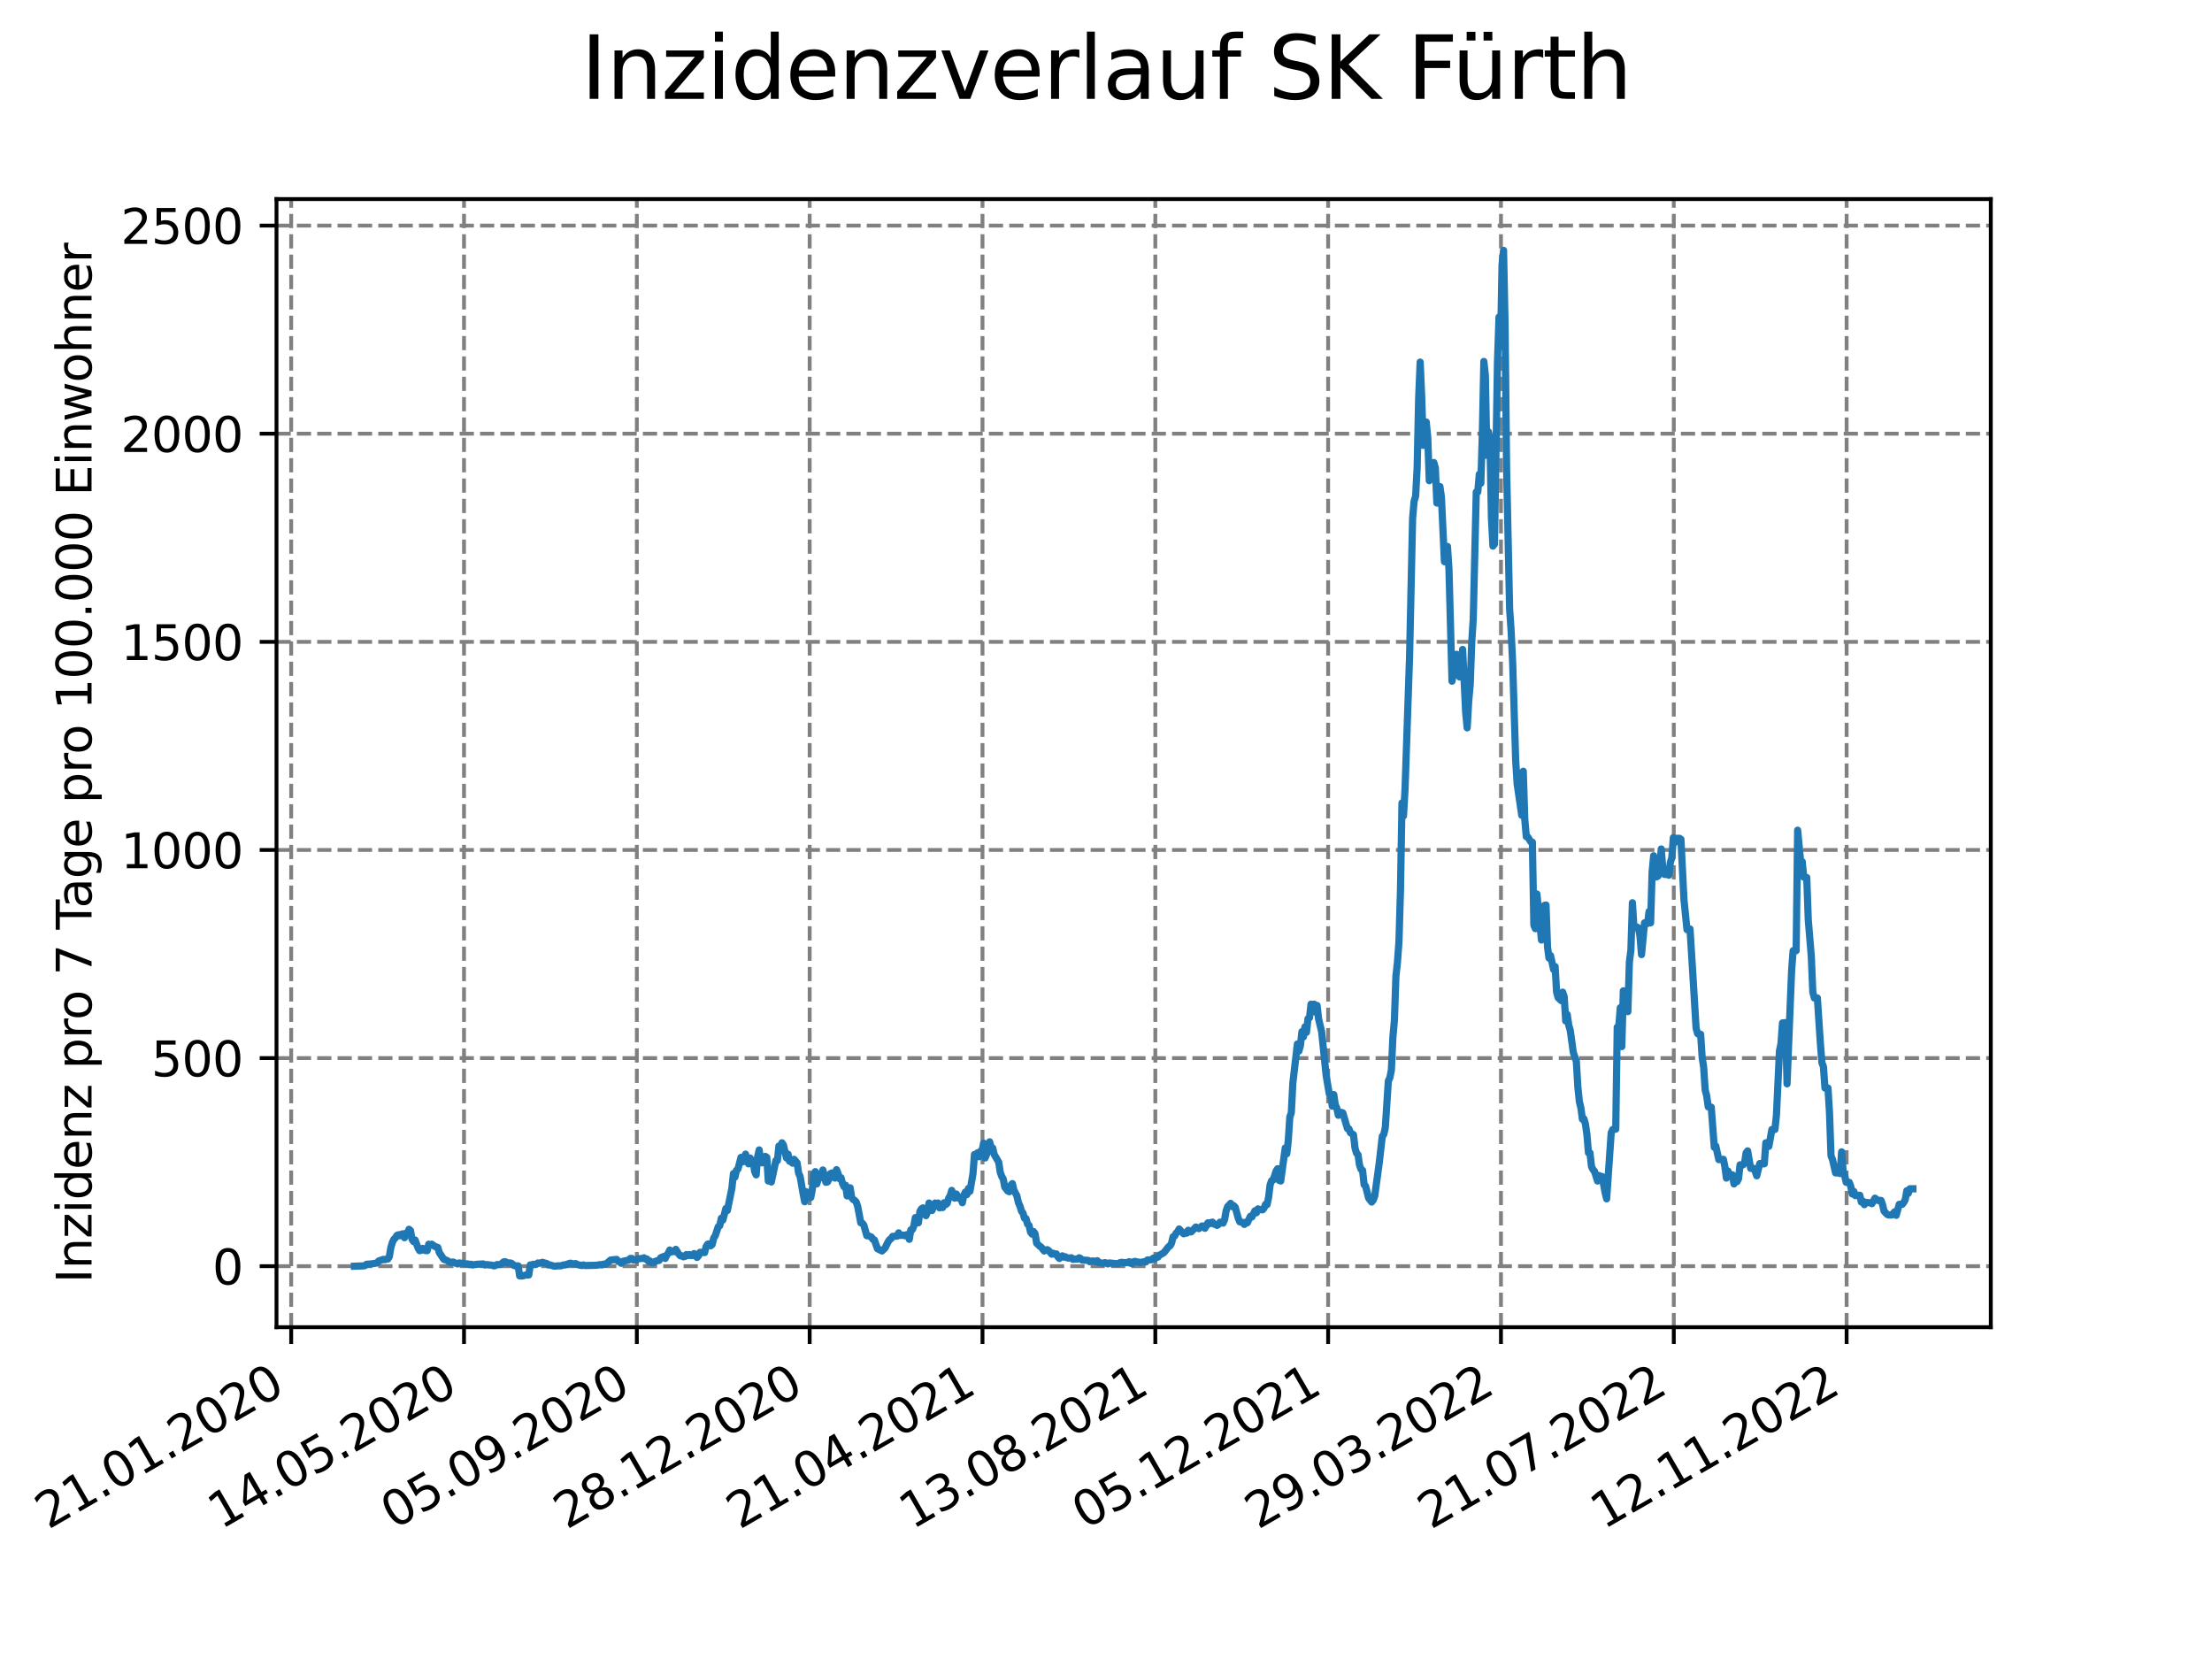<?xml version="1.0" encoding="utf-8" standalone="no"?>
<!DOCTYPE svg PUBLIC "-//W3C//DTD SVG 1.1//EN"
  "http://www.w3.org/Graphics/SVG/1.1/DTD/svg11.dtd">
<svg xmlns:xlink="http://www.w3.org/1999/xlink" width="460.8pt" height="345.6pt" viewBox="0 0 460.8 345.6" xmlns="http://www.w3.org/2000/svg" version="1.1">
 <defs>
  <style type="text/css">*{stroke-linejoin: round; stroke-linecap: butt}</style>
 </defs>
 <g id="figure_1">
  <g id="patch_1">
   <path d="M 0 345.6 
L 460.8 345.6 
L 460.8 0 
L 0 0 
z
" style="fill: #ffffff"/>
  </g>
  <g id="axes_1">
   <g id="patch_2">
    <path d="M 57.6 276.48 
L 414.72 276.48 
L 414.72 41.472 
L 57.6 41.472 
z
" style="fill: #ffffff"/>
   </g>
   <g id="matplotlib.axis_1">
    <g id="xtick_1">
     <g id="line2d_1">
      <path d="M 60.661 276.48 
L 60.661 41.472 
" clip-path="url(#pd1d452385c)" style="fill: none; stroke-dasharray: 2.96,1.28; stroke-dashoffset: 0; stroke: #808080; stroke-width: 0.8"/>
     </g>
     <g id="line2d_2">
      <defs>
       <path id="m7ca5ceb0d7" d="M 0 0 
L 0 3.5 
" style="stroke: #000000; stroke-width: 0.8"/>
      </defs>
      <g>
       <use xlink:href="#m7ca5ceb0d7" x="60.661" y="276.48" style="stroke: #000000; stroke-width: 0.8"/>
      </g>
     </g>
     <g id="text_1">
      <!-- 21.01.2020 -->
      <g transform="translate(10.036 318.689) rotate(-30) scale(0.1 -0.1)">
       <defs>
        <path id="DejaVuSans-32" d="M 1228 531 
L 3431 531 
L 3431 0 
L 469 0 
L 469 531 
Q 828 903 1448 1529 
Q 2069 2156 2228 2338 
Q 2531 2678 2651 2914 
Q 2772 3150 2772 3378 
Q 2772 3750 2511 3984 
Q 2250 4219 1831 4219 
Q 1534 4219 1204 4116 
Q 875 4013 500 3803 
L 500 4441 
Q 881 4594 1212 4672 
Q 1544 4750 1819 4750 
Q 2544 4750 2975 4387 
Q 3406 4025 3406 3419 
Q 3406 3131 3298 2873 
Q 3191 2616 2906 2266 
Q 2828 2175 2409 1742 
Q 1991 1309 1228 531 
z
" transform="scale(0.016)"/>
        <path id="DejaVuSans-31" d="M 794 531 
L 1825 531 
L 1825 4091 
L 703 3866 
L 703 4441 
L 1819 4666 
L 2450 4666 
L 2450 531 
L 3481 531 
L 3481 0 
L 794 0 
L 794 531 
z
" transform="scale(0.016)"/>
        <path id="DejaVuSans-2e" d="M 684 794 
L 1344 794 
L 1344 0 
L 684 0 
L 684 794 
z
" transform="scale(0.016)"/>
        <path id="DejaVuSans-30" d="M 2034 4250 
Q 1547 4250 1301 3770 
Q 1056 3291 1056 2328 
Q 1056 1369 1301 889 
Q 1547 409 2034 409 
Q 2525 409 2770 889 
Q 3016 1369 3016 2328 
Q 3016 3291 2770 3770 
Q 2525 4250 2034 4250 
z
M 2034 4750 
Q 2819 4750 3233 4129 
Q 3647 3509 3647 2328 
Q 3647 1150 3233 529 
Q 2819 -91 2034 -91 
Q 1250 -91 836 529 
Q 422 1150 422 2328 
Q 422 3509 836 4129 
Q 1250 4750 2034 4750 
z
" transform="scale(0.016)"/>
       </defs>
       <use xlink:href="#DejaVuSans-32"/>
       <use xlink:href="#DejaVuSans-31" x="63.623"/>
       <use xlink:href="#DejaVuSans-2e" x="127.246"/>
       <use xlink:href="#DejaVuSans-30" x="159.033"/>
       <use xlink:href="#DejaVuSans-31" x="222.656"/>
       <use xlink:href="#DejaVuSans-2e" x="286.279"/>
       <use xlink:href="#DejaVuSans-32" x="318.066"/>
       <use xlink:href="#DejaVuSans-30" x="381.689"/>
       <use xlink:href="#DejaVuSans-32" x="445.312"/>
       <use xlink:href="#DejaVuSans-30" x="508.936"/>
      </g>
     </g>
    </g>
    <g id="xtick_2">
     <g id="line2d_3">
      <path d="M 96.663 276.48 
L 96.663 41.472 
" clip-path="url(#pd1d452385c)" style="fill: none; stroke-dasharray: 2.96,1.28; stroke-dashoffset: 0; stroke: #808080; stroke-width: 0.8"/>
     </g>
     <g id="line2d_4">
      <g>
       <use xlink:href="#m7ca5ceb0d7" x="96.663" y="276.48" style="stroke: #000000; stroke-width: 0.8"/>
      </g>
     </g>
     <g id="text_2">
      <!-- 14.05.2020 -->
      <g transform="translate(46.038 318.689) rotate(-30) scale(0.1 -0.1)">
       <defs>
        <path id="DejaVuSans-34" d="M 2419 4116 
L 825 1625 
L 2419 1625 
L 2419 4116 
z
M 2253 4666 
L 3047 4666 
L 3047 1625 
L 3713 1625 
L 3713 1100 
L 3047 1100 
L 3047 0 
L 2419 0 
L 2419 1100 
L 313 1100 
L 313 1709 
L 2253 4666 
z
" transform="scale(0.016)"/>
        <path id="DejaVuSans-35" d="M 691 4666 
L 3169 4666 
L 3169 4134 
L 1269 4134 
L 1269 2991 
Q 1406 3038 1543 3061 
Q 1681 3084 1819 3084 
Q 2600 3084 3056 2656 
Q 3513 2228 3513 1497 
Q 3513 744 3044 326 
Q 2575 -91 1722 -91 
Q 1428 -91 1123 -41 
Q 819 9 494 109 
L 494 744 
Q 775 591 1075 516 
Q 1375 441 1709 441 
Q 2250 441 2565 725 
Q 2881 1009 2881 1497 
Q 2881 1984 2565 2268 
Q 2250 2553 1709 2553 
Q 1456 2553 1204 2497 
Q 953 2441 691 2322 
L 691 4666 
z
" transform="scale(0.016)"/>
       </defs>
       <use xlink:href="#DejaVuSans-31"/>
       <use xlink:href="#DejaVuSans-34" x="63.623"/>
       <use xlink:href="#DejaVuSans-2e" x="127.246"/>
       <use xlink:href="#DejaVuSans-30" x="159.033"/>
       <use xlink:href="#DejaVuSans-35" x="222.656"/>
       <use xlink:href="#DejaVuSans-2e" x="286.279"/>
       <use xlink:href="#DejaVuSans-32" x="318.066"/>
       <use xlink:href="#DejaVuSans-30" x="381.689"/>
       <use xlink:href="#DejaVuSans-32" x="445.312"/>
       <use xlink:href="#DejaVuSans-30" x="508.936"/>
      </g>
     </g>
    </g>
    <g id="xtick_3">
     <g id="line2d_5">
      <path d="M 132.666 276.48 
L 132.666 41.472 
" clip-path="url(#pd1d452385c)" style="fill: none; stroke-dasharray: 2.96,1.28; stroke-dashoffset: 0; stroke: #808080; stroke-width: 0.8"/>
     </g>
     <g id="line2d_6">
      <g>
       <use xlink:href="#m7ca5ceb0d7" x="132.666" y="276.48" style="stroke: #000000; stroke-width: 0.8"/>
      </g>
     </g>
     <g id="text_3">
      <!-- 05.09.2020 -->
      <g transform="translate(82.041 318.689) rotate(-30) scale(0.1 -0.1)">
       <defs>
        <path id="DejaVuSans-39" d="M 703 97 
L 703 672 
Q 941 559 1184 500 
Q 1428 441 1663 441 
Q 2288 441 2617 861 
Q 2947 1281 2994 2138 
Q 2813 1869 2534 1725 
Q 2256 1581 1919 1581 
Q 1219 1581 811 2004 
Q 403 2428 403 3163 
Q 403 3881 828 4315 
Q 1253 4750 1959 4750 
Q 2769 4750 3195 4129 
Q 3622 3509 3622 2328 
Q 3622 1225 3098 567 
Q 2575 -91 1691 -91 
Q 1453 -91 1209 -44 
Q 966 3 703 97 
z
M 1959 2075 
Q 2384 2075 2632 2365 
Q 2881 2656 2881 3163 
Q 2881 3666 2632 3958 
Q 2384 4250 1959 4250 
Q 1534 4250 1286 3958 
Q 1038 3666 1038 3163 
Q 1038 2656 1286 2365 
Q 1534 2075 1959 2075 
z
" transform="scale(0.016)"/>
       </defs>
       <use xlink:href="#DejaVuSans-30"/>
       <use xlink:href="#DejaVuSans-35" x="63.623"/>
       <use xlink:href="#DejaVuSans-2e" x="127.246"/>
       <use xlink:href="#DejaVuSans-30" x="159.033"/>
       <use xlink:href="#DejaVuSans-39" x="222.656"/>
       <use xlink:href="#DejaVuSans-2e" x="286.279"/>
       <use xlink:href="#DejaVuSans-32" x="318.066"/>
       <use xlink:href="#DejaVuSans-30" x="381.689"/>
       <use xlink:href="#DejaVuSans-32" x="445.312"/>
       <use xlink:href="#DejaVuSans-30" x="508.936"/>
      </g>
     </g>
    </g>
    <g id="xtick_4">
     <g id="line2d_7">
      <path d="M 168.668 276.48 
L 168.668 41.472 
" clip-path="url(#pd1d452385c)" style="fill: none; stroke-dasharray: 2.96,1.28; stroke-dashoffset: 0; stroke: #808080; stroke-width: 0.8"/>
     </g>
     <g id="line2d_8">
      <g>
       <use xlink:href="#m7ca5ceb0d7" x="168.668" y="276.48" style="stroke: #000000; stroke-width: 0.8"/>
      </g>
     </g>
     <g id="text_4">
      <!-- 28.12.2020 -->
      <g transform="translate(118.043 318.689) rotate(-30) scale(0.1 -0.1)">
       <defs>
        <path id="DejaVuSans-38" d="M 2034 2216 
Q 1584 2216 1326 1975 
Q 1069 1734 1069 1313 
Q 1069 891 1326 650 
Q 1584 409 2034 409 
Q 2484 409 2743 651 
Q 3003 894 3003 1313 
Q 3003 1734 2745 1975 
Q 2488 2216 2034 2216 
z
M 1403 2484 
Q 997 2584 770 2862 
Q 544 3141 544 3541 
Q 544 4100 942 4425 
Q 1341 4750 2034 4750 
Q 2731 4750 3128 4425 
Q 3525 4100 3525 3541 
Q 3525 3141 3298 2862 
Q 3072 2584 2669 2484 
Q 3125 2378 3379 2068 
Q 3634 1759 3634 1313 
Q 3634 634 3220 271 
Q 2806 -91 2034 -91 
Q 1263 -91 848 271 
Q 434 634 434 1313 
Q 434 1759 690 2068 
Q 947 2378 1403 2484 
z
M 1172 3481 
Q 1172 3119 1398 2916 
Q 1625 2713 2034 2713 
Q 2441 2713 2670 2916 
Q 2900 3119 2900 3481 
Q 2900 3844 2670 4047 
Q 2441 4250 2034 4250 
Q 1625 4250 1398 4047 
Q 1172 3844 1172 3481 
z
" transform="scale(0.016)"/>
       </defs>
       <use xlink:href="#DejaVuSans-32"/>
       <use xlink:href="#DejaVuSans-38" x="63.623"/>
       <use xlink:href="#DejaVuSans-2e" x="127.246"/>
       <use xlink:href="#DejaVuSans-31" x="159.033"/>
       <use xlink:href="#DejaVuSans-32" x="222.656"/>
       <use xlink:href="#DejaVuSans-2e" x="286.279"/>
       <use xlink:href="#DejaVuSans-32" x="318.066"/>
       <use xlink:href="#DejaVuSans-30" x="381.689"/>
       <use xlink:href="#DejaVuSans-32" x="445.312"/>
       <use xlink:href="#DejaVuSans-30" x="508.936"/>
      </g>
     </g>
    </g>
    <g id="xtick_5">
     <g id="line2d_9">
      <path d="M 204.671 276.48 
L 204.671 41.472 
" clip-path="url(#pd1d452385c)" style="fill: none; stroke-dasharray: 2.96,1.28; stroke-dashoffset: 0; stroke: #808080; stroke-width: 0.8"/>
     </g>
     <g id="line2d_10">
      <g>
       <use xlink:href="#m7ca5ceb0d7" x="204.671" y="276.48" style="stroke: #000000; stroke-width: 0.8"/>
      </g>
     </g>
     <g id="text_5">
      <!-- 21.04.2021 -->
      <g transform="translate(154.046 318.689) rotate(-30) scale(0.1 -0.1)">
       <use xlink:href="#DejaVuSans-32"/>
       <use xlink:href="#DejaVuSans-31" x="63.623"/>
       <use xlink:href="#DejaVuSans-2e" x="127.246"/>
       <use xlink:href="#DejaVuSans-30" x="159.033"/>
       <use xlink:href="#DejaVuSans-34" x="222.656"/>
       <use xlink:href="#DejaVuSans-2e" x="286.279"/>
       <use xlink:href="#DejaVuSans-32" x="318.066"/>
       <use xlink:href="#DejaVuSans-30" x="381.689"/>
       <use xlink:href="#DejaVuSans-32" x="445.312"/>
       <use xlink:href="#DejaVuSans-31" x="508.936"/>
      </g>
     </g>
    </g>
    <g id="xtick_6">
     <g id="line2d_11">
      <path d="M 240.673 276.48 
L 240.673 41.472 
" clip-path="url(#pd1d452385c)" style="fill: none; stroke-dasharray: 2.96,1.28; stroke-dashoffset: 0; stroke: #808080; stroke-width: 0.8"/>
     </g>
     <g id="line2d_12">
      <g>
       <use xlink:href="#m7ca5ceb0d7" x="240.673" y="276.48" style="stroke: #000000; stroke-width: 0.8"/>
      </g>
     </g>
     <g id="text_6">
      <!-- 13.08.2021 -->
      <g transform="translate(190.048 318.689) rotate(-30) scale(0.1 -0.1)">
       <defs>
        <path id="DejaVuSans-33" d="M 2597 2516 
Q 3050 2419 3304 2112 
Q 3559 1806 3559 1356 
Q 3559 666 3084 287 
Q 2609 -91 1734 -91 
Q 1441 -91 1130 -33 
Q 819 25 488 141 
L 488 750 
Q 750 597 1062 519 
Q 1375 441 1716 441 
Q 2309 441 2620 675 
Q 2931 909 2931 1356 
Q 2931 1769 2642 2001 
Q 2353 2234 1838 2234 
L 1294 2234 
L 1294 2753 
L 1863 2753 
Q 2328 2753 2575 2939 
Q 2822 3125 2822 3475 
Q 2822 3834 2567 4026 
Q 2313 4219 1838 4219 
Q 1578 4219 1281 4162 
Q 984 4106 628 3988 
L 628 4550 
Q 988 4650 1302 4700 
Q 1616 4750 1894 4750 
Q 2613 4750 3031 4423 
Q 3450 4097 3450 3541 
Q 3450 3153 3228 2886 
Q 3006 2619 2597 2516 
z
" transform="scale(0.016)"/>
       </defs>
       <use xlink:href="#DejaVuSans-31"/>
       <use xlink:href="#DejaVuSans-33" x="63.623"/>
       <use xlink:href="#DejaVuSans-2e" x="127.246"/>
       <use xlink:href="#DejaVuSans-30" x="159.033"/>
       <use xlink:href="#DejaVuSans-38" x="222.656"/>
       <use xlink:href="#DejaVuSans-2e" x="286.279"/>
       <use xlink:href="#DejaVuSans-32" x="318.066"/>
       <use xlink:href="#DejaVuSans-30" x="381.689"/>
       <use xlink:href="#DejaVuSans-32" x="445.312"/>
       <use xlink:href="#DejaVuSans-31" x="508.936"/>
      </g>
     </g>
    </g>
    <g id="xtick_7">
     <g id="line2d_13">
      <path d="M 276.676 276.48 
L 276.676 41.472 
" clip-path="url(#pd1d452385c)" style="fill: none; stroke-dasharray: 2.96,1.28; stroke-dashoffset: 0; stroke: #808080; stroke-width: 0.8"/>
     </g>
     <g id="line2d_14">
      <g>
       <use xlink:href="#m7ca5ceb0d7" x="276.676" y="276.48" style="stroke: #000000; stroke-width: 0.8"/>
      </g>
     </g>
     <g id="text_7">
      <!-- 05.12.2021 -->
      <g transform="translate(226.051 318.689) rotate(-30) scale(0.1 -0.1)">
       <use xlink:href="#DejaVuSans-30"/>
       <use xlink:href="#DejaVuSans-35" x="63.623"/>
       <use xlink:href="#DejaVuSans-2e" x="127.246"/>
       <use xlink:href="#DejaVuSans-31" x="159.033"/>
       <use xlink:href="#DejaVuSans-32" x="222.656"/>
       <use xlink:href="#DejaVuSans-2e" x="286.279"/>
       <use xlink:href="#DejaVuSans-32" x="318.066"/>
       <use xlink:href="#DejaVuSans-30" x="381.689"/>
       <use xlink:href="#DejaVuSans-32" x="445.312"/>
       <use xlink:href="#DejaVuSans-31" x="508.936"/>
      </g>
     </g>
    </g>
    <g id="xtick_8">
     <g id="line2d_15">
      <path d="M 312.679 276.48 
L 312.679 41.472 
" clip-path="url(#pd1d452385c)" style="fill: none; stroke-dasharray: 2.96,1.28; stroke-dashoffset: 0; stroke: #808080; stroke-width: 0.8"/>
     </g>
     <g id="line2d_16">
      <g>
       <use xlink:href="#m7ca5ceb0d7" x="312.679" y="276.48" style="stroke: #000000; stroke-width: 0.8"/>
      </g>
     </g>
     <g id="text_8">
      <!-- 29.03.2022 -->
      <g transform="translate(262.053 318.689) rotate(-30) scale(0.1 -0.1)">
       <use xlink:href="#DejaVuSans-32"/>
       <use xlink:href="#DejaVuSans-39" x="63.623"/>
       <use xlink:href="#DejaVuSans-2e" x="127.246"/>
       <use xlink:href="#DejaVuSans-30" x="159.033"/>
       <use xlink:href="#DejaVuSans-33" x="222.656"/>
       <use xlink:href="#DejaVuSans-2e" x="286.279"/>
       <use xlink:href="#DejaVuSans-32" x="318.066"/>
       <use xlink:href="#DejaVuSans-30" x="381.689"/>
       <use xlink:href="#DejaVuSans-32" x="445.312"/>
       <use xlink:href="#DejaVuSans-32" x="508.936"/>
      </g>
     </g>
    </g>
    <g id="xtick_9">
     <g id="line2d_17">
      <path d="M 348.681 276.48 
L 348.681 41.472 
" clip-path="url(#pd1d452385c)" style="fill: none; stroke-dasharray: 2.96,1.28; stroke-dashoffset: 0; stroke: #808080; stroke-width: 0.8"/>
     </g>
     <g id="line2d_18">
      <g>
       <use xlink:href="#m7ca5ceb0d7" x="348.681" y="276.48" style="stroke: #000000; stroke-width: 0.8"/>
      </g>
     </g>
     <g id="text_9">
      <!-- 21.07.2022 -->
      <g transform="translate(298.056 318.689) rotate(-30) scale(0.1 -0.1)">
       <defs>
        <path id="DejaVuSans-37" d="M 525 4666 
L 3525 4666 
L 3525 4397 
L 1831 0 
L 1172 0 
L 2766 4134 
L 525 4134 
L 525 4666 
z
" transform="scale(0.016)"/>
       </defs>
       <use xlink:href="#DejaVuSans-32"/>
       <use xlink:href="#DejaVuSans-31" x="63.623"/>
       <use xlink:href="#DejaVuSans-2e" x="127.246"/>
       <use xlink:href="#DejaVuSans-30" x="159.033"/>
       <use xlink:href="#DejaVuSans-37" x="222.656"/>
       <use xlink:href="#DejaVuSans-2e" x="286.279"/>
       <use xlink:href="#DejaVuSans-32" x="318.066"/>
       <use xlink:href="#DejaVuSans-30" x="381.689"/>
       <use xlink:href="#DejaVuSans-32" x="445.312"/>
       <use xlink:href="#DejaVuSans-32" x="508.936"/>
      </g>
     </g>
    </g>
    <g id="xtick_10">
     <g id="line2d_19">
      <path d="M 384.684 276.48 
L 384.684 41.472 
" clip-path="url(#pd1d452385c)" style="fill: none; stroke-dasharray: 2.96,1.28; stroke-dashoffset: 0; stroke: #808080; stroke-width: 0.8"/>
     </g>
     <g id="line2d_20">
      <g>
       <use xlink:href="#m7ca5ceb0d7" x="384.684" y="276.48" style="stroke: #000000; stroke-width: 0.8"/>
      </g>
     </g>
     <g id="text_10">
      <!-- 12.11.2022 -->
      <g transform="translate(334.058 318.689) rotate(-30) scale(0.1 -0.1)">
       <use xlink:href="#DejaVuSans-31"/>
       <use xlink:href="#DejaVuSans-32" x="63.623"/>
       <use xlink:href="#DejaVuSans-2e" x="127.246"/>
       <use xlink:href="#DejaVuSans-31" x="159.033"/>
       <use xlink:href="#DejaVuSans-31" x="222.656"/>
       <use xlink:href="#DejaVuSans-2e" x="286.279"/>
       <use xlink:href="#DejaVuSans-32" x="318.066"/>
       <use xlink:href="#DejaVuSans-30" x="381.689"/>
       <use xlink:href="#DejaVuSans-32" x="445.312"/>
       <use xlink:href="#DejaVuSans-32" x="508.936"/>
      </g>
     </g>
    </g>
   </g>
   <g id="matplotlib.axis_2">
    <g id="ytick_1">
     <g id="line2d_21">
      <path d="M 57.6 263.773 
L 414.72 263.773 
" clip-path="url(#pd1d452385c)" style="fill: none; stroke-dasharray: 2.96,1.28; stroke-dashoffset: 0; stroke: #808080; stroke-width: 0.8"/>
     </g>
     <g id="line2d_22">
      <defs>
       <path id="mb14d4630d2" d="M 0 0 
L -3.5 0 
" style="stroke: #000000; stroke-width: 0.8"/>
      </defs>
      <g>
       <use xlink:href="#mb14d4630d2" x="57.6" y="263.773" style="stroke: #000000; stroke-width: 0.8"/>
      </g>
     </g>
     <g id="text_11">
      <!-- 0 -->
      <g transform="translate(44.237 267.573) scale(0.1 -0.1)">
       <use xlink:href="#DejaVuSans-30"/>
      </g>
     </g>
    </g>
    <g id="ytick_2">
     <g id="line2d_23">
      <path d="M 57.6 220.418 
L 414.72 220.418 
" clip-path="url(#pd1d452385c)" style="fill: none; stroke-dasharray: 2.96,1.28; stroke-dashoffset: 0; stroke: #808080; stroke-width: 0.8"/>
     </g>
     <g id="line2d_24">
      <g>
       <use xlink:href="#mb14d4630d2" x="57.6" y="220.418" style="stroke: #000000; stroke-width: 0.8"/>
      </g>
     </g>
     <g id="text_12">
      <!-- 500 -->
      <g transform="translate(31.512 224.217) scale(0.1 -0.1)">
       <use xlink:href="#DejaVuSans-35"/>
       <use xlink:href="#DejaVuSans-30" x="63.623"/>
       <use xlink:href="#DejaVuSans-30" x="127.246"/>
      </g>
     </g>
    </g>
    <g id="ytick_3">
     <g id="line2d_25">
      <path d="M 57.6 177.063 
L 414.72 177.063 
" clip-path="url(#pd1d452385c)" style="fill: none; stroke-dasharray: 2.96,1.28; stroke-dashoffset: 0; stroke: #808080; stroke-width: 0.8"/>
     </g>
     <g id="line2d_26">
      <g>
       <use xlink:href="#mb14d4630d2" x="57.6" y="177.063" style="stroke: #000000; stroke-width: 0.8"/>
      </g>
     </g>
     <g id="text_13">
      <!-- 1000 -->
      <g transform="translate(25.15 180.862) scale(0.1 -0.1)">
       <use xlink:href="#DejaVuSans-31"/>
       <use xlink:href="#DejaVuSans-30" x="63.623"/>
       <use xlink:href="#DejaVuSans-30" x="127.246"/>
       <use xlink:href="#DejaVuSans-30" x="190.869"/>
      </g>
     </g>
    </g>
    <g id="ytick_4">
     <g id="line2d_27">
      <path d="M 57.6 133.708 
L 414.72 133.708 
" clip-path="url(#pd1d452385c)" style="fill: none; stroke-dasharray: 2.96,1.28; stroke-dashoffset: 0; stroke: #808080; stroke-width: 0.8"/>
     </g>
     <g id="line2d_28">
      <g>
       <use xlink:href="#mb14d4630d2" x="57.6" y="133.708" style="stroke: #000000; stroke-width: 0.8"/>
      </g>
     </g>
     <g id="text_14">
      <!-- 1500 -->
      <g transform="translate(25.15 137.507) scale(0.1 -0.1)">
       <use xlink:href="#DejaVuSans-31"/>
       <use xlink:href="#DejaVuSans-35" x="63.623"/>
       <use xlink:href="#DejaVuSans-30" x="127.246"/>
       <use xlink:href="#DejaVuSans-30" x="190.869"/>
      </g>
     </g>
    </g>
    <g id="ytick_5">
     <g id="line2d_29">
      <path d="M 57.6 90.352 
L 414.72 90.352 
" clip-path="url(#pd1d452385c)" style="fill: none; stroke-dasharray: 2.96,1.28; stroke-dashoffset: 0; stroke: #808080; stroke-width: 0.8"/>
     </g>
     <g id="line2d_30">
      <g>
       <use xlink:href="#mb14d4630d2" x="57.6" y="90.352" style="stroke: #000000; stroke-width: 0.8"/>
      </g>
     </g>
     <g id="text_15">
      <!-- 2000 -->
      <g transform="translate(25.15 94.151) scale(0.1 -0.1)">
       <use xlink:href="#DejaVuSans-32"/>
       <use xlink:href="#DejaVuSans-30" x="63.623"/>
       <use xlink:href="#DejaVuSans-30" x="127.246"/>
       <use xlink:href="#DejaVuSans-30" x="190.869"/>
      </g>
     </g>
    </g>
    <g id="ytick_6">
     <g id="line2d_31">
      <path d="M 57.6 46.997 
L 414.72 46.997 
" clip-path="url(#pd1d452385c)" style="fill: none; stroke-dasharray: 2.96,1.28; stroke-dashoffset: 0; stroke: #808080; stroke-width: 0.8"/>
     </g>
     <g id="line2d_32">
      <g>
       <use xlink:href="#mb14d4630d2" x="57.6" y="46.997" style="stroke: #000000; stroke-width: 0.8"/>
      </g>
     </g>
     <g id="text_16">
      <!-- 2500 -->
      <g transform="translate(25.15 50.796) scale(0.1 -0.1)">
       <use xlink:href="#DejaVuSans-32"/>
       <use xlink:href="#DejaVuSans-35" x="63.623"/>
       <use xlink:href="#DejaVuSans-30" x="127.246"/>
       <use xlink:href="#DejaVuSans-30" x="190.869"/>
      </g>
     </g>
    </g>
    <g id="text_17">
     <!-- Inzidenz pro 7 Tage pro 100.000 Einwohner -->
     <g transform="translate(19.07 267.301) rotate(-90) scale(0.1 -0.1)">
      <defs>
       <path id="DejaVuSans-49" d="M 628 4666 
L 1259 4666 
L 1259 0 
L 628 0 
L 628 4666 
z
" transform="scale(0.016)"/>
       <path id="DejaVuSans-6e" d="M 3513 2113 
L 3513 0 
L 2938 0 
L 2938 2094 
Q 2938 2591 2744 2837 
Q 2550 3084 2163 3084 
Q 1697 3084 1428 2787 
Q 1159 2491 1159 1978 
L 1159 0 
L 581 0 
L 581 3500 
L 1159 3500 
L 1159 2956 
Q 1366 3272 1645 3428 
Q 1925 3584 2291 3584 
Q 2894 3584 3203 3211 
Q 3513 2838 3513 2113 
z
" transform="scale(0.016)"/>
       <path id="DejaVuSans-7a" d="M 353 3500 
L 3084 3500 
L 3084 2975 
L 922 459 
L 3084 459 
L 3084 0 
L 275 0 
L 275 525 
L 2438 3041 
L 353 3041 
L 353 3500 
z
" transform="scale(0.016)"/>
       <path id="DejaVuSans-69" d="M 603 3500 
L 1178 3500 
L 1178 0 
L 603 0 
L 603 3500 
z
M 603 4863 
L 1178 4863 
L 1178 4134 
L 603 4134 
L 603 4863 
z
" transform="scale(0.016)"/>
       <path id="DejaVuSans-64" d="M 2906 2969 
L 2906 4863 
L 3481 4863 
L 3481 0 
L 2906 0 
L 2906 525 
Q 2725 213 2448 61 
Q 2172 -91 1784 -91 
Q 1150 -91 751 415 
Q 353 922 353 1747 
Q 353 2572 751 3078 
Q 1150 3584 1784 3584 
Q 2172 3584 2448 3432 
Q 2725 3281 2906 2969 
z
M 947 1747 
Q 947 1113 1208 752 
Q 1469 391 1925 391 
Q 2381 391 2643 752 
Q 2906 1113 2906 1747 
Q 2906 2381 2643 2742 
Q 2381 3103 1925 3103 
Q 1469 3103 1208 2742 
Q 947 2381 947 1747 
z
" transform="scale(0.016)"/>
       <path id="DejaVuSans-65" d="M 3597 1894 
L 3597 1613 
L 953 1613 
Q 991 1019 1311 708 
Q 1631 397 2203 397 
Q 2534 397 2845 478 
Q 3156 559 3463 722 
L 3463 178 
Q 3153 47 2828 -22 
Q 2503 -91 2169 -91 
Q 1331 -91 842 396 
Q 353 884 353 1716 
Q 353 2575 817 3079 
Q 1281 3584 2069 3584 
Q 2775 3584 3186 3129 
Q 3597 2675 3597 1894 
z
M 3022 2063 
Q 3016 2534 2758 2815 
Q 2500 3097 2075 3097 
Q 1594 3097 1305 2825 
Q 1016 2553 972 2059 
L 3022 2063 
z
" transform="scale(0.016)"/>
       <path id="DejaVuSans-20" transform="scale(0.016)"/>
       <path id="DejaVuSans-70" d="M 1159 525 
L 1159 -1331 
L 581 -1331 
L 581 3500 
L 1159 3500 
L 1159 2969 
Q 1341 3281 1617 3432 
Q 1894 3584 2278 3584 
Q 2916 3584 3314 3078 
Q 3713 2572 3713 1747 
Q 3713 922 3314 415 
Q 2916 -91 2278 -91 
Q 1894 -91 1617 61 
Q 1341 213 1159 525 
z
M 3116 1747 
Q 3116 2381 2855 2742 
Q 2594 3103 2138 3103 
Q 1681 3103 1420 2742 
Q 1159 2381 1159 1747 
Q 1159 1113 1420 752 
Q 1681 391 2138 391 
Q 2594 391 2855 752 
Q 3116 1113 3116 1747 
z
" transform="scale(0.016)"/>
       <path id="DejaVuSans-72" d="M 2631 2963 
Q 2534 3019 2420 3045 
Q 2306 3072 2169 3072 
Q 1681 3072 1420 2755 
Q 1159 2438 1159 1844 
L 1159 0 
L 581 0 
L 581 3500 
L 1159 3500 
L 1159 2956 
Q 1341 3275 1631 3429 
Q 1922 3584 2338 3584 
Q 2397 3584 2469 3576 
Q 2541 3569 2628 3553 
L 2631 2963 
z
" transform="scale(0.016)"/>
       <path id="DejaVuSans-6f" d="M 1959 3097 
Q 1497 3097 1228 2736 
Q 959 2375 959 1747 
Q 959 1119 1226 758 
Q 1494 397 1959 397 
Q 2419 397 2687 759 
Q 2956 1122 2956 1747 
Q 2956 2369 2687 2733 
Q 2419 3097 1959 3097 
z
M 1959 3584 
Q 2709 3584 3137 3096 
Q 3566 2609 3566 1747 
Q 3566 888 3137 398 
Q 2709 -91 1959 -91 
Q 1206 -91 779 398 
Q 353 888 353 1747 
Q 353 2609 779 3096 
Q 1206 3584 1959 3584 
z
" transform="scale(0.016)"/>
       <path id="DejaVuSans-54" d="M -19 4666 
L 3928 4666 
L 3928 4134 
L 2272 4134 
L 2272 0 
L 1638 0 
L 1638 4134 
L -19 4134 
L -19 4666 
z
" transform="scale(0.016)"/>
       <path id="DejaVuSans-61" d="M 2194 1759 
Q 1497 1759 1228 1600 
Q 959 1441 959 1056 
Q 959 750 1161 570 
Q 1363 391 1709 391 
Q 2188 391 2477 730 
Q 2766 1069 2766 1631 
L 2766 1759 
L 2194 1759 
z
M 3341 1997 
L 3341 0 
L 2766 0 
L 2766 531 
Q 2569 213 2275 61 
Q 1981 -91 1556 -91 
Q 1019 -91 701 211 
Q 384 513 384 1019 
Q 384 1609 779 1909 
Q 1175 2209 1959 2209 
L 2766 2209 
L 2766 2266 
Q 2766 2663 2505 2880 
Q 2244 3097 1772 3097 
Q 1472 3097 1187 3025 
Q 903 2953 641 2809 
L 641 3341 
Q 956 3463 1253 3523 
Q 1550 3584 1831 3584 
Q 2591 3584 2966 3190 
Q 3341 2797 3341 1997 
z
" transform="scale(0.016)"/>
       <path id="DejaVuSans-67" d="M 2906 1791 
Q 2906 2416 2648 2759 
Q 2391 3103 1925 3103 
Q 1463 3103 1205 2759 
Q 947 2416 947 1791 
Q 947 1169 1205 825 
Q 1463 481 1925 481 
Q 2391 481 2648 825 
Q 2906 1169 2906 1791 
z
M 3481 434 
Q 3481 -459 3084 -895 
Q 2688 -1331 1869 -1331 
Q 1566 -1331 1297 -1286 
Q 1028 -1241 775 -1147 
L 775 -588 
Q 1028 -725 1275 -790 
Q 1522 -856 1778 -856 
Q 2344 -856 2625 -561 
Q 2906 -266 2906 331 
L 2906 616 
Q 2728 306 2450 153 
Q 2172 0 1784 0 
Q 1141 0 747 490 
Q 353 981 353 1791 
Q 353 2603 747 3093 
Q 1141 3584 1784 3584 
Q 2172 3584 2450 3431 
Q 2728 3278 2906 2969 
L 2906 3500 
L 3481 3500 
L 3481 434 
z
" transform="scale(0.016)"/>
       <path id="DejaVuSans-45" d="M 628 4666 
L 3578 4666 
L 3578 4134 
L 1259 4134 
L 1259 2753 
L 3481 2753 
L 3481 2222 
L 1259 2222 
L 1259 531 
L 3634 531 
L 3634 0 
L 628 0 
L 628 4666 
z
" transform="scale(0.016)"/>
       <path id="DejaVuSans-77" d="M 269 3500 
L 844 3500 
L 1563 769 
L 2278 3500 
L 2956 3500 
L 3675 769 
L 4391 3500 
L 4966 3500 
L 4050 0 
L 3372 0 
L 2619 2869 
L 1863 0 
L 1184 0 
L 269 3500 
z
" transform="scale(0.016)"/>
       <path id="DejaVuSans-68" d="M 3513 2113 
L 3513 0 
L 2938 0 
L 2938 2094 
Q 2938 2591 2744 2837 
Q 2550 3084 2163 3084 
Q 1697 3084 1428 2787 
Q 1159 2491 1159 1978 
L 1159 0 
L 581 0 
L 581 4863 
L 1159 4863 
L 1159 2956 
Q 1366 3272 1645 3428 
Q 1925 3584 2291 3584 
Q 2894 3584 3203 3211 
Q 3513 2838 3513 2113 
z
" transform="scale(0.016)"/>
      </defs>
      <use xlink:href="#DejaVuSans-49"/>
      <use xlink:href="#DejaVuSans-6e" x="29.492"/>
      <use xlink:href="#DejaVuSans-7a" x="92.871"/>
      <use xlink:href="#DejaVuSans-69" x="145.361"/>
      <use xlink:href="#DejaVuSans-64" x="173.145"/>
      <use xlink:href="#DejaVuSans-65" x="236.621"/>
      <use xlink:href="#DejaVuSans-6e" x="298.145"/>
      <use xlink:href="#DejaVuSans-7a" x="361.523"/>
      <use xlink:href="#DejaVuSans-20" x="414.014"/>
      <use xlink:href="#DejaVuSans-70" x="445.801"/>
      <use xlink:href="#DejaVuSans-72" x="509.277"/>
      <use xlink:href="#DejaVuSans-6f" x="548.141"/>
      <use xlink:href="#DejaVuSans-20" x="609.322"/>
      <use xlink:href="#DejaVuSans-37" x="641.109"/>
      <use xlink:href="#DejaVuSans-20" x="704.732"/>
      <use xlink:href="#DejaVuSans-54" x="736.52"/>
      <use xlink:href="#DejaVuSans-61" x="781.104"/>
      <use xlink:href="#DejaVuSans-67" x="842.383"/>
      <use xlink:href="#DejaVuSans-65" x="905.859"/>
      <use xlink:href="#DejaVuSans-20" x="967.383"/>
      <use xlink:href="#DejaVuSans-70" x="999.17"/>
      <use xlink:href="#DejaVuSans-72" x="1062.646"/>
      <use xlink:href="#DejaVuSans-6f" x="1101.51"/>
      <use xlink:href="#DejaVuSans-20" x="1162.691"/>
      <use xlink:href="#DejaVuSans-31" x="1194.479"/>
      <use xlink:href="#DejaVuSans-30" x="1258.102"/>
      <use xlink:href="#DejaVuSans-30" x="1321.725"/>
      <use xlink:href="#DejaVuSans-2e" x="1385.348"/>
      <use xlink:href="#DejaVuSans-30" x="1417.135"/>
      <use xlink:href="#DejaVuSans-30" x="1480.758"/>
      <use xlink:href="#DejaVuSans-30" x="1544.381"/>
      <use xlink:href="#DejaVuSans-20" x="1608.004"/>
      <use xlink:href="#DejaVuSans-45" x="1639.791"/>
      <use xlink:href="#DejaVuSans-69" x="1702.975"/>
      <use xlink:href="#DejaVuSans-6e" x="1730.758"/>
      <use xlink:href="#DejaVuSans-77" x="1794.137"/>
      <use xlink:href="#DejaVuSans-6f" x="1875.924"/>
      <use xlink:href="#DejaVuSans-68" x="1937.105"/>
      <use xlink:href="#DejaVuSans-6e" x="2000.484"/>
      <use xlink:href="#DejaVuSans-65" x="2063.863"/>
      <use xlink:href="#DejaVuSans-72" x="2125.387"/>
     </g>
    </g>
   </g>
   <g id="line2d_33">
    <path d="M 73.833 263.773 
L 75.728 263.706 
L 76.043 263.638 
L 76.359 263.369 
L 77.307 263.301 
L 78.57 263.099 
L 78.886 262.694 
L 79.833 262.356 
L 80.149 262.424 
L 80.465 262.289 
L 80.781 262.289 
L 81.096 261.816 
L 81.412 259.927 
L 81.728 258.847 
L 82.044 258.173 
L 82.36 257.903 
L 82.675 257.363 
L 82.991 257.228 
L 83.307 257.43 
L 83.623 257.093 
L 83.939 257.025 
L 84.255 257.835 
L 84.57 256.89 
L 84.886 257.025 
L 85.202 256.081 
L 85.518 256.351 
L 85.834 258.173 
L 86.149 258.645 
L 86.465 258.307 
L 87.097 259.994 
L 87.413 260.534 
L 87.728 260.467 
L 88.044 260.062 
L 88.36 260.399 
L 88.676 260.534 
L 88.992 260.534 
L 89.308 259.185 
L 89.623 259.32 
L 89.939 259.185 
L 90.571 259.657 
L 91.202 259.86 
L 91.518 260.939 
L 92.15 261.884 
L 92.466 262.356 
L 93.097 262.559 
L 93.729 262.964 
L 94.045 263.031 
L 94.36 262.896 
L 95.308 263.301 
L 95.624 263.099 
L 96.255 263.166 
L 97.203 263.301 
L 97.519 263.301 
L 97.834 263.436 
L 98.15 263.369 
L 98.466 263.503 
L 99.413 263.369 
L 100.677 263.301 
L 100.993 263.503 
L 101.308 263.436 
L 101.94 263.503 
L 102.572 263.571 
L 102.887 263.706 
L 103.203 263.638 
L 103.519 263.436 
L 104.151 263.436 
L 104.466 263.301 
L 104.782 262.964 
L 105.098 262.829 
L 105.414 262.896 
L 105.73 263.099 
L 106.361 263.099 
L 106.677 263.234 
L 106.993 263.571 
L 107.309 263.706 
L 107.94 263.706 
L 108.256 265.798 
L 108.888 265.798 
L 109.519 265.595 
L 110.151 265.595 
L 110.467 263.503 
L 110.783 263.503 
L 111.099 263.369 
L 111.414 263.436 
L 111.73 263.369 
L 112.046 263.099 
L 112.362 263.166 
L 112.993 262.964 
L 113.941 263.234 
L 114.257 263.503 
L 114.572 263.503 
L 115.204 263.706 
L 115.52 263.773 
L 116.152 263.706 
L 116.783 263.706 
L 117.415 263.503 
L 117.731 263.503 
L 118.678 263.166 
L 118.994 263.166 
L 119.31 263.301 
L 119.941 263.234 
L 120.257 263.436 
L 121.204 263.638 
L 121.52 263.503 
L 121.836 263.638 
L 124.363 263.571 
L 124.994 263.436 
L 125.31 263.503 
L 125.626 263.369 
L 126.257 263.301 
L 126.889 262.761 
L 127.205 262.491 
L 127.837 262.424 
L 128.468 262.356 
L 128.784 262.761 
L 129.1 262.896 
L 129.416 263.166 
L 129.731 262.761 
L 130.995 262.491 
L 131.31 262.154 
L 131.626 262.154 
L 131.942 262.491 
L 132.258 262.424 
L 132.574 262.491 
L 132.89 262.221 
L 133.837 262.154 
L 134.153 262.019 
L 134.469 262.289 
L 134.784 262.289 
L 135.1 262.761 
L 135.416 262.694 
L 135.732 263.031 
L 136.048 263.031 
L 136.679 262.694 
L 137.311 262.559 
L 137.627 262.019 
L 138.258 261.749 
L 138.574 262.154 
L 138.89 261.479 
L 139.206 261.074 
L 139.522 260.399 
L 139.837 260.804 
L 140.153 260.669 
L 140.469 260.737 
L 140.785 260.264 
L 141.416 261.277 
L 141.732 261.614 
L 142.048 261.614 
L 142.364 261.816 
L 142.68 261.749 
L 142.996 261.344 
L 143.311 261.547 
L 143.627 261.344 
L 143.943 261.547 
L 144.259 261.547 
L 144.575 261.142 
L 144.89 261.277 
L 145.206 261.951 
L 145.522 261.614 
L 145.838 260.872 
L 146.785 260.939 
L 147.101 259.657 
L 147.417 259.185 
L 147.733 259.117 
L 148.049 259.522 
L 148.364 259.252 
L 148.68 257.903 
L 148.996 257.43 
L 149.628 255.541 
L 149.943 255.338 
L 150.259 253.786 
L 150.575 254.191 
L 151.207 251.762 
L 151.522 252.167 
L 152.154 249.063 
L 152.47 247.511 
L 152.786 244.474 
L 153.101 245.216 
L 153.417 243.799 
L 153.733 243.529 
L 154.365 241.1 
L 154.681 242.045 
L 154.996 241.37 
L 155.312 240.425 
L 155.628 242.045 
L 155.944 242.45 
L 156.26 241.235 
L 156.575 241.775 
L 156.891 241.775 
L 157.207 244.069 
L 157.523 244.744 
L 157.839 240.897 
L 158.154 239.548 
L 158.47 242.112 
L 158.786 242.247 
L 159.418 240.897 
L 159.734 241.1 
L 160.049 246.026 
L 160.365 245.891 
L 160.681 246.228 
L 161.628 241.775 
L 161.944 241.775 
L 162.26 238.738 
L 162.576 239.278 
L 162.892 238.063 
L 163.207 238.536 
L 163.839 241.235 
L 164.155 240.425 
L 164.471 241.91 
L 164.787 241.775 
L 165.102 242.315 
L 165.418 241.505 
L 166.05 242.247 
L 166.366 244.406 
L 166.681 245.081 
L 167.313 248.725 
L 167.629 250.345 
L 167.945 248.253 
L 168.26 249.535 
L 168.576 249.063 
L 168.892 249.468 
L 169.208 247.848 
L 169.524 244.609 
L 169.84 244.069 
L 170.155 246.633 
L 170.471 245.554 
L 170.787 245.419 
L 171.103 244.811 
L 171.419 243.732 
L 172.05 246.296 
L 172.366 246.228 
L 172.682 245.689 
L 172.998 244.474 
L 173.313 244.339 
L 173.629 244.744 
L 173.945 245.419 
L 174.261 243.664 
L 174.577 244.406 
L 174.893 245.554 
L 175.208 245.351 
L 175.524 246.566 
L 175.84 247.241 
L 176.156 246.903 
L 176.472 249.13 
L 176.787 248.928 
L 177.103 247.443 
L 177.419 249.468 
L 177.735 249.872 
L 178.051 250.075 
L 178.366 250.412 
L 178.682 251.357 
L 179.314 254.731 
L 179.63 254.798 
L 179.945 255.203 
L 180.577 257.43 
L 180.893 257.43 
L 181.525 257.7 
L 181.84 258.173 
L 182.156 258.307 
L 182.788 260.129 
L 183.735 260.602 
L 184.367 259.994 
L 184.998 258.712 
L 185.314 258.24 
L 185.63 258.038 
L 185.946 257.565 
L 186.893 257.498 
L 187.209 256.823 
L 187.525 257.363 
L 188.157 257.295 
L 188.472 257.43 
L 188.788 257.228 
L 189.104 257.16 
L 189.42 258.173 
L 189.736 256.216 
L 190.051 256.148 
L 190.367 255.406 
L 190.683 253.651 
L 190.999 253.786 
L 191.315 254.731 
L 191.631 252.369 
L 191.946 251.829 
L 192.262 251.627 
L 192.578 251.964 
L 192.894 253.246 
L 193.21 252.504 
L 193.525 250.615 
L 194.157 252.167 
L 194.789 250.615 
L 195.104 250.682 
L 195.42 250.615 
L 195.736 251.627 
L 196.052 251.357 
L 196.368 251.559 
L 196.684 250.547 
L 196.999 250.952 
L 197.315 250.682 
L 197.631 249.602 
L 197.947 249.063 
L 198.263 247.983 
L 198.894 249.602 
L 199.21 248.725 
L 199.842 249.67 
L 200.157 249.468 
L 200.473 250.547 
L 200.789 248.995 
L 201.105 248.32 
L 201.421 248.86 
L 201.737 247.578 
L 202.052 248.185 
L 202.684 244.541 
L 203 240.493 
L 203.316 240.965 
L 203.631 240.155 
L 203.947 240.965 
L 204.263 239.818 
L 204.579 239.75 
L 204.895 238.131 
L 205.21 241.235 
L 205.842 239.683 
L 206.158 237.861 
L 206.474 239.075 
L 206.79 239.143 
L 207.105 240.493 
L 208.053 242.112 
L 208.369 244.204 
L 208.684 245.081 
L 209 245.621 
L 209.316 247.308 
L 209.948 248.118 
L 210.263 248.253 
L 210.579 246.903 
L 210.895 246.566 
L 211.211 247.915 
L 211.842 249.13 
L 212.158 250.547 
L 212.474 251.222 
L 212.79 252.302 
L 213.106 252.707 
L 213.422 253.786 
L 213.737 253.854 
L 214.053 255.001 
L 214.369 255.271 
L 214.685 256.688 
L 215.001 257.093 
L 215.316 256.553 
L 215.632 257.025 
L 215.948 258.982 
L 216.58 259.59 
L 216.895 259.792 
L 217.527 260.602 
L 217.843 260.399 
L 218.159 260.332 
L 218.475 260.534 
L 219.106 261.277 
L 219.422 261.074 
L 219.738 261.277 
L 220.054 261.209 
L 220.369 261.816 
L 220.685 262.154 
L 221.317 261.614 
L 221.633 261.884 
L 221.948 261.816 
L 222.264 262.019 
L 222.58 262.086 
L 223.212 262.019 
L 223.528 262.356 
L 224.159 262.289 
L 224.475 262.289 
L 224.791 262.019 
L 225.107 262.154 
L 225.422 262.491 
L 226.686 262.559 
L 227.001 262.829 
L 227.317 262.694 
L 227.949 262.694 
L 228.265 262.829 
L 228.581 262.626 
L 228.896 263.031 
L 229.844 263.166 
L 230.16 263.031 
L 230.475 263.099 
L 230.791 263.301 
L 231.107 263.099 
L 231.739 263.166 
L 232.37 263.234 
L 233.002 263.234 
L 233.318 263.031 
L 233.634 262.964 
L 234.265 263.031 
L 234.897 263.031 
L 235.213 262.829 
L 235.528 263.166 
L 235.844 263.234 
L 236.16 262.829 
L 236.476 262.761 
L 236.792 262.896 
L 237.107 262.896 
L 237.423 263.031 
L 238.371 262.829 
L 238.686 262.896 
L 239.002 262.491 
L 239.95 262.424 
L 240.266 262.086 
L 240.581 262.221 
L 240.897 261.884 
L 241.213 261.884 
L 241.529 261.479 
L 242.16 261.142 
L 242.476 260.939 
L 243.424 259.725 
L 243.739 259.522 
L 244.055 258.982 
L 244.371 257.633 
L 244.687 257.498 
L 245.003 256.89 
L 245.319 256.62 
L 245.634 256.013 
L 246.266 256.688 
L 246.582 257.025 
L 246.898 256.823 
L 247.213 256.89 
L 247.529 256.283 
L 247.845 256.62 
L 248.161 256.62 
L 248.792 255.946 
L 249.108 255.608 
L 249.74 255.946 
L 250.372 255.406 
L 250.687 255.406 
L 251.003 255.878 
L 251.635 254.731 
L 251.951 254.933 
L 252.266 254.664 
L 252.582 254.596 
L 252.898 255.001 
L 253.214 255.068 
L 253.53 255.271 
L 253.845 255.068 
L 254.161 254.596 
L 254.793 254.798 
L 255.109 254.056 
L 255.425 252.234 
L 255.74 251.357 
L 256.372 250.682 
L 256.688 251.357 
L 257.004 251.155 
L 257.319 251.492 
L 257.951 253.786 
L 258.267 254.529 
L 258.898 254.664 
L 259.214 255.068 
L 259.53 254.596 
L 259.846 254.731 
L 260.478 253.381 
L 260.793 253.516 
L 261.425 252.234 
L 261.741 252.639 
L 262.057 251.829 
L 262.372 252.032 
L 262.688 251.964 
L 263.004 252.032 
L 263.32 251.694 
L 263.636 250.885 
L 263.951 250.952 
L 264.267 249.468 
L 264.583 246.836 
L 264.899 245.959 
L 265.215 245.824 
L 265.846 243.934 
L 266.162 243.462 
L 266.478 245.891 
L 266.794 246.026 
L 267.741 239.143 
L 268.057 240.358 
L 268.373 237.591 
L 268.689 232.732 
L 269.004 231.788 
L 269.32 225.647 
L 270.268 217.482 
L 270.583 218.966 
L 270.899 217.819 
L 271.215 214.917 
L 271.531 215.997 
L 271.847 213.905 
L 272.163 215.052 
L 272.478 212.218 
L 272.794 212.016 
L 273.11 209.182 
L 273.426 209.586 
L 273.742 209.182 
L 274.057 210.869 
L 274.373 209.452 
L 274.689 212.286 
L 275.321 214.917 
L 276.268 224.095 
L 276.9 227.806 
L 277.216 227.941 
L 277.531 230.438 
L 277.847 228.009 
L 278.163 230.168 
L 278.479 230.843 
L 278.795 232.327 
L 279.11 231.788 
L 279.426 231.72 
L 279.742 231.855 
L 280.689 235.094 
L 281.005 235.162 
L 281.321 235.971 
L 281.953 236.376 
L 282.269 239.143 
L 282.584 240.223 
L 282.9 240.56 
L 283.216 242.719 
L 283.532 243.597 
L 283.848 243.799 
L 284.163 246.768 
L 284.479 247.106 
L 285.111 249.602 
L 285.742 250.412 
L 286.058 250.007 
L 286.374 249.198 
L 287.322 242.247 
L 287.953 236.714 
L 288.269 236.309 
L 288.585 234.892 
L 289.216 225.174 
L 289.532 224.5 
L 289.848 222.948 
L 290.164 216.065 
L 290.48 212.556 
L 290.795 203.378 
L 291.111 200.477 
L 291.427 196.158 
L 291.743 185.496 
L 292.059 167.276 
L 292.375 169.975 
L 292.69 164.509 
L 293.638 136.842 
L 294.269 108.028 
L 294.585 104.384 
L 294.901 103.372 
L 295.217 97.434 
L 295.533 82.993 
L 295.848 75.435 
L 296.164 82.588 
L 296.48 92.778 
L 296.796 92.373 
L 297.112 87.919 
L 297.427 91.158 
L 297.743 100.133 
L 298.059 99.728 
L 298.375 96.961 
L 298.691 96.354 
L 299.007 97.434 
L 299.322 104.789 
L 299.638 104.789 
L 299.954 101.348 
L 300.27 103.507 
L 300.901 117.003 
L 301.217 117.071 
L 301.533 113.831 
L 301.849 118.623 
L 302.48 141.903 
L 302.796 140.014 
L 303.112 139.204 
L 303.428 136.303 
L 304.06 141.026 
L 304.375 140.419 
L 304.691 135.29 
L 305.323 148.382 
L 305.639 151.621 
L 305.954 146.087 
L 306.27 142.646 
L 306.586 133.873 
L 306.902 129.015 
L 307.533 102.495 
L 307.849 102.495 
L 308.165 98.783 
L 308.481 100.673 
L 308.797 90.483 
L 309.113 75.3 
L 309.428 78.202 
L 309.744 94.869 
L 310.06 89.943 
L 310.376 91.293 
L 310.692 107.893 
L 311.007 113.764 
L 311.323 113.359 
L 311.955 75.3 
L 312.271 66.055 
L 312.586 71.926 
L 312.902 55.123 
L 313.218 52.154 
L 313.534 67.607 
L 313.85 97.434 
L 314.481 126.855 
L 314.797 131.444 
L 315.113 137.99 
L 315.745 158.436 
L 316.06 163.362 
L 317.008 169.84 
L 317.324 160.663 
L 317.639 170.65 
L 317.955 174.294 
L 318.271 174.362 
L 318.903 175.374 
L 319.219 175.441 
L 319.534 192.716 
L 319.85 193.459 
L 320.166 186.238 
L 321.113 195.82 
L 321.429 194.741 
L 321.745 188.6 
L 322.061 188.533 
L 322.377 197.305 
L 322.692 199.599 
L 323.008 199.059 
L 323.64 201.961 
L 323.956 201.354 
L 324.271 206.685 
L 324.587 207.832 
L 325.219 208.439 
L 325.535 206.685 
L 325.851 207.63 
L 326.166 212.691 
L 326.482 211.341 
L 326.798 213.568 
L 327.114 214.648 
L 327.745 219.236 
L 328.377 221.058 
L 328.693 226.389 
L 329.009 229.493 
L 329.324 230.775 
L 329.64 233.137 
L 329.956 233.07 
L 330.272 234.149 
L 330.588 236.376 
L 330.904 240.155 
L 331.219 240.155 
L 331.535 242.989 
L 331.851 243.664 
L 332.167 244.002 
L 332.798 246.026 
L 333.114 244.879 
L 333.43 245.689 
L 333.746 245.081 
L 334.377 248.455 
L 334.693 249.737 
L 335.641 235.971 
L 335.957 235.297 
L 336.588 235.229 
L 336.904 213.973 
L 337.22 213.838 
L 337.536 209.924 
L 337.851 218.022 
L 338.167 206.415 
L 338.799 206.482 
L 339.115 210.734 
L 339.43 200.409 
L 339.746 197.912 
L 340.062 188.06 
L 340.378 193.256 
L 340.694 193.121 
L 341.01 193.121 
L 341.325 193.324 
L 341.641 195.011 
L 341.957 198.857 
L 342.589 192.244 
L 342.904 192.379 
L 343.22 192.379 
L 343.536 189.882 
L 343.852 192.244 
L 344.168 181.649 
L 344.483 178.275 
L 344.799 182.662 
L 345.115 182.662 
L 345.431 182.459 
L 345.747 181.312 
L 346.063 176.858 
L 346.378 180.772 
L 346.694 182.122 
L 347.01 182.189 
L 347.326 182.122 
L 347.642 182.324 
L 347.957 179.693 
L 348.273 178.68 
L 348.589 174.497 
L 348.905 175.509 
L 349.221 174.632 
L 349.852 174.632 
L 350.168 174.834 
L 350.8 187.385 
L 351.431 193.661 
L 351.747 193.526 
L 352.063 193.526 
L 352.695 203.716 
L 353.326 214.175 
L 353.642 215.322 
L 353.958 215.525 
L 354.274 215.457 
L 354.589 220.248 
L 354.905 222.34 
L 355.221 227.064 
L 355.537 228.279 
L 355.853 230.573 
L 356.484 230.64 
L 357.116 239.008 
L 357.432 238.738 
L 358.063 241.572 
L 359.011 241.505 
L 359.327 243.057 
L 359.642 245.419 
L 359.958 243.934 
L 360.274 244.744 
L 360.906 244.744 
L 361.221 246.633 
L 361.537 246.026 
L 361.853 246.161 
L 362.169 245.554 
L 362.485 242.652 
L 363.116 242.652 
L 363.432 242.18 
L 363.748 240.155 
L 364.064 239.75 
L 364.695 243.394 
L 365.327 243.394 
L 365.643 244.002 
L 365.959 244.946 
L 366.59 242.382 
L 367.222 242.45 
L 367.538 242.45 
L 367.854 238.063 
L 368.169 238.063 
L 368.485 238.806 
L 369.117 235.297 
L 369.748 235.297 
L 370.064 232.327 
L 370.696 218.899 
L 371.012 217.414 
L 371.327 213.095 
L 371.959 213.028 
L 372.275 225.782 
L 373.222 202.231 
L 373.538 198.047 
L 373.854 197.98 
L 374.17 198.047 
L 374.486 172.944 
L 375.117 179.625 
L 375.433 179.49 
L 375.749 182.729 
L 376.38 182.797 
L 376.696 191.637 
L 377.328 199.262 
L 377.644 206.685 
L 377.96 207.899 
L 378.591 207.899 
L 379.223 217.414 
L 379.539 221.396 
L 379.854 222.205 
L 380.17 226.659 
L 380.802 226.659 
L 381.118 231.788 
L 381.433 240.763 
L 381.749 241.572 
L 382.381 244.339 
L 383.012 244.339 
L 383.328 244.474 
L 383.644 239.953 
L 383.96 244.002 
L 384.276 244.946 
L 384.592 246.296 
L 385.223 246.296 
L 385.539 247.106 
L 385.855 248.725 
L 386.171 248.185 
L 386.486 249.063 
L 387.118 248.995 
L 387.434 248.995 
L 387.75 250.412 
L 388.065 250.21 
L 388.381 250.952 
L 388.697 250.48 
L 389.329 250.547 
L 389.645 250.547 
L 389.96 250.75 
L 390.592 249.602 
L 391.224 250.075 
L 391.855 250.075 
L 392.171 250.952 
L 392.487 252.302 
L 393.118 252.977 
L 393.434 253.111 
L 394.066 253.111 
L 394.698 252.437 
L 395.013 253.179 
L 395.645 250.885 
L 396.277 250.885 
L 396.592 250.48 
L 396.908 249.872 
L 397.224 248.05 
L 397.54 248.59 
L 397.856 247.646 
L 398.487 247.646 
L 398.487 247.646 
" clip-path="url(#pd1d452385c)" style="fill: none; stroke: #1f77b4; stroke-width: 1.5; stroke-linecap: square"/>
   </g>
   <g id="patch_3">
    <path d="M 57.6 276.48 
L 57.6 41.472 
" style="fill: none; stroke: #000000; stroke-width: 0.8; stroke-linejoin: miter; stroke-linecap: square"/>
   </g>
   <g id="patch_4">
    <path d="M 414.72 276.48 
L 414.72 41.472 
" style="fill: none; stroke: #000000; stroke-width: 0.8; stroke-linejoin: miter; stroke-linecap: square"/>
   </g>
   <g id="patch_5">
    <path d="M 57.6 276.48 
L 414.72 276.48 
" style="fill: none; stroke: #000000; stroke-width: 0.8; stroke-linejoin: miter; stroke-linecap: square"/>
   </g>
   <g id="patch_6">
    <path d="M 57.6 41.472 
L 414.72 41.472 
" style="fill: none; stroke: #000000; stroke-width: 0.8; stroke-linejoin: miter; stroke-linecap: square"/>
   </g>
  </g>
  <g id="text_18">
   <!-- Inzidenzverlauf SK Fürth -->
   <g transform="translate(121.033 20.589) scale(0.18 -0.18)">
    <defs>
     <path id="DejaVuSans-76" d="M 191 3500 
L 800 3500 
L 1894 563 
L 2988 3500 
L 3597 3500 
L 2284 0 
L 1503 0 
L 191 3500 
z
" transform="scale(0.016)"/>
     <path id="DejaVuSans-6c" d="M 603 4863 
L 1178 4863 
L 1178 0 
L 603 0 
L 603 4863 
z
" transform="scale(0.016)"/>
     <path id="DejaVuSans-75" d="M 544 1381 
L 544 3500 
L 1119 3500 
L 1119 1403 
Q 1119 906 1312 657 
Q 1506 409 1894 409 
Q 2359 409 2629 706 
Q 2900 1003 2900 1516 
L 2900 3500 
L 3475 3500 
L 3475 0 
L 2900 0 
L 2900 538 
Q 2691 219 2414 64 
Q 2138 -91 1772 -91 
Q 1169 -91 856 284 
Q 544 659 544 1381 
z
M 1991 3584 
L 1991 3584 
z
" transform="scale(0.016)"/>
     <path id="DejaVuSans-66" d="M 2375 4863 
L 2375 4384 
L 1825 4384 
Q 1516 4384 1395 4259 
Q 1275 4134 1275 3809 
L 1275 3500 
L 2222 3500 
L 2222 3053 
L 1275 3053 
L 1275 0 
L 697 0 
L 697 3053 
L 147 3053 
L 147 3500 
L 697 3500 
L 697 3744 
Q 697 4328 969 4595 
Q 1241 4863 1831 4863 
L 2375 4863 
z
" transform="scale(0.016)"/>
     <path id="DejaVuSans-53" d="M 3425 4513 
L 3425 3897 
Q 3066 4069 2747 4153 
Q 2428 4238 2131 4238 
Q 1616 4238 1336 4038 
Q 1056 3838 1056 3469 
Q 1056 3159 1242 3001 
Q 1428 2844 1947 2747 
L 2328 2669 
Q 3034 2534 3370 2195 
Q 3706 1856 3706 1288 
Q 3706 609 3251 259 
Q 2797 -91 1919 -91 
Q 1588 -91 1214 -16 
Q 841 59 441 206 
L 441 856 
Q 825 641 1194 531 
Q 1563 422 1919 422 
Q 2459 422 2753 634 
Q 3047 847 3047 1241 
Q 3047 1584 2836 1778 
Q 2625 1972 2144 2069 
L 1759 2144 
Q 1053 2284 737 2584 
Q 422 2884 422 3419 
Q 422 4038 858 4394 
Q 1294 4750 2059 4750 
Q 2388 4750 2728 4690 
Q 3069 4631 3425 4513 
z
" transform="scale(0.016)"/>
     <path id="DejaVuSans-4b" d="M 628 4666 
L 1259 4666 
L 1259 2694 
L 3353 4666 
L 4166 4666 
L 1850 2491 
L 4331 0 
L 3500 0 
L 1259 2247 
L 1259 0 
L 628 0 
L 628 4666 
z
" transform="scale(0.016)"/>
     <path id="DejaVuSans-46" d="M 628 4666 
L 3309 4666 
L 3309 4134 
L 1259 4134 
L 1259 2759 
L 3109 2759 
L 3109 2228 
L 1259 2228 
L 1259 0 
L 628 0 
L 628 4666 
z
" transform="scale(0.016)"/>
     <path id="DejaVuSans-fc" d="M 544 1381 
L 544 3500 
L 1119 3500 
L 1119 1403 
Q 1119 906 1312 657 
Q 1506 409 1894 409 
Q 2359 409 2629 706 
Q 2900 1003 2900 1516 
L 2900 3500 
L 3475 3500 
L 3475 0 
L 2900 0 
L 2900 538 
Q 2691 219 2414 64 
Q 2138 -91 1772 -91 
Q 1169 -91 856 284 
Q 544 659 544 1381 
z
M 1991 3584 
L 1991 3584 
z
M 2278 4850 
L 2912 4850 
L 2912 4219 
L 2278 4219 
L 2278 4850 
z
M 1056 4850 
L 1690 4850 
L 1690 4219 
L 1056 4219 
L 1056 4850 
z
" transform="scale(0.016)"/>
     <path id="DejaVuSans-74" d="M 1172 4494 
L 1172 3500 
L 2356 3500 
L 2356 3053 
L 1172 3053 
L 1172 1153 
Q 1172 725 1289 603 
Q 1406 481 1766 481 
L 2356 481 
L 2356 0 
L 1766 0 
Q 1100 0 847 248 
Q 594 497 594 1153 
L 594 3053 
L 172 3053 
L 172 3500 
L 594 3500 
L 594 4494 
L 1172 4494 
z
" transform="scale(0.016)"/>
    </defs>
    <use xlink:href="#DejaVuSans-49"/>
    <use xlink:href="#DejaVuSans-6e" x="29.492"/>
    <use xlink:href="#DejaVuSans-7a" x="92.871"/>
    <use xlink:href="#DejaVuSans-69" x="145.361"/>
    <use xlink:href="#DejaVuSans-64" x="173.145"/>
    <use xlink:href="#DejaVuSans-65" x="236.621"/>
    <use xlink:href="#DejaVuSans-6e" x="298.145"/>
    <use xlink:href="#DejaVuSans-7a" x="361.523"/>
    <use xlink:href="#DejaVuSans-76" x="414.014"/>
    <use xlink:href="#DejaVuSans-65" x="473.193"/>
    <use xlink:href="#DejaVuSans-72" x="534.717"/>
    <use xlink:href="#DejaVuSans-6c" x="575.83"/>
    <use xlink:href="#DejaVuSans-61" x="603.613"/>
    <use xlink:href="#DejaVuSans-75" x="664.893"/>
    <use xlink:href="#DejaVuSans-66" x="728.271"/>
    <use xlink:href="#DejaVuSans-20" x="763.477"/>
    <use xlink:href="#DejaVuSans-53" x="795.264"/>
    <use xlink:href="#DejaVuSans-4b" x="858.74"/>
    <use xlink:href="#DejaVuSans-20" x="924.316"/>
    <use xlink:href="#DejaVuSans-46" x="956.104"/>
    <use xlink:href="#DejaVuSans-fc" x="1008.123"/>
    <use xlink:href="#DejaVuSans-72" x="1071.502"/>
    <use xlink:href="#DejaVuSans-74" x="1112.615"/>
    <use xlink:href="#DejaVuSans-68" x="1151.824"/>
   </g>
  </g>
 </g>
 <defs>
  <clipPath id="pd1d452385c">
   <rect x="57.6" y="41.472" width="357.12" height="235.008"/>
  </clipPath>
 </defs>
</svg>
